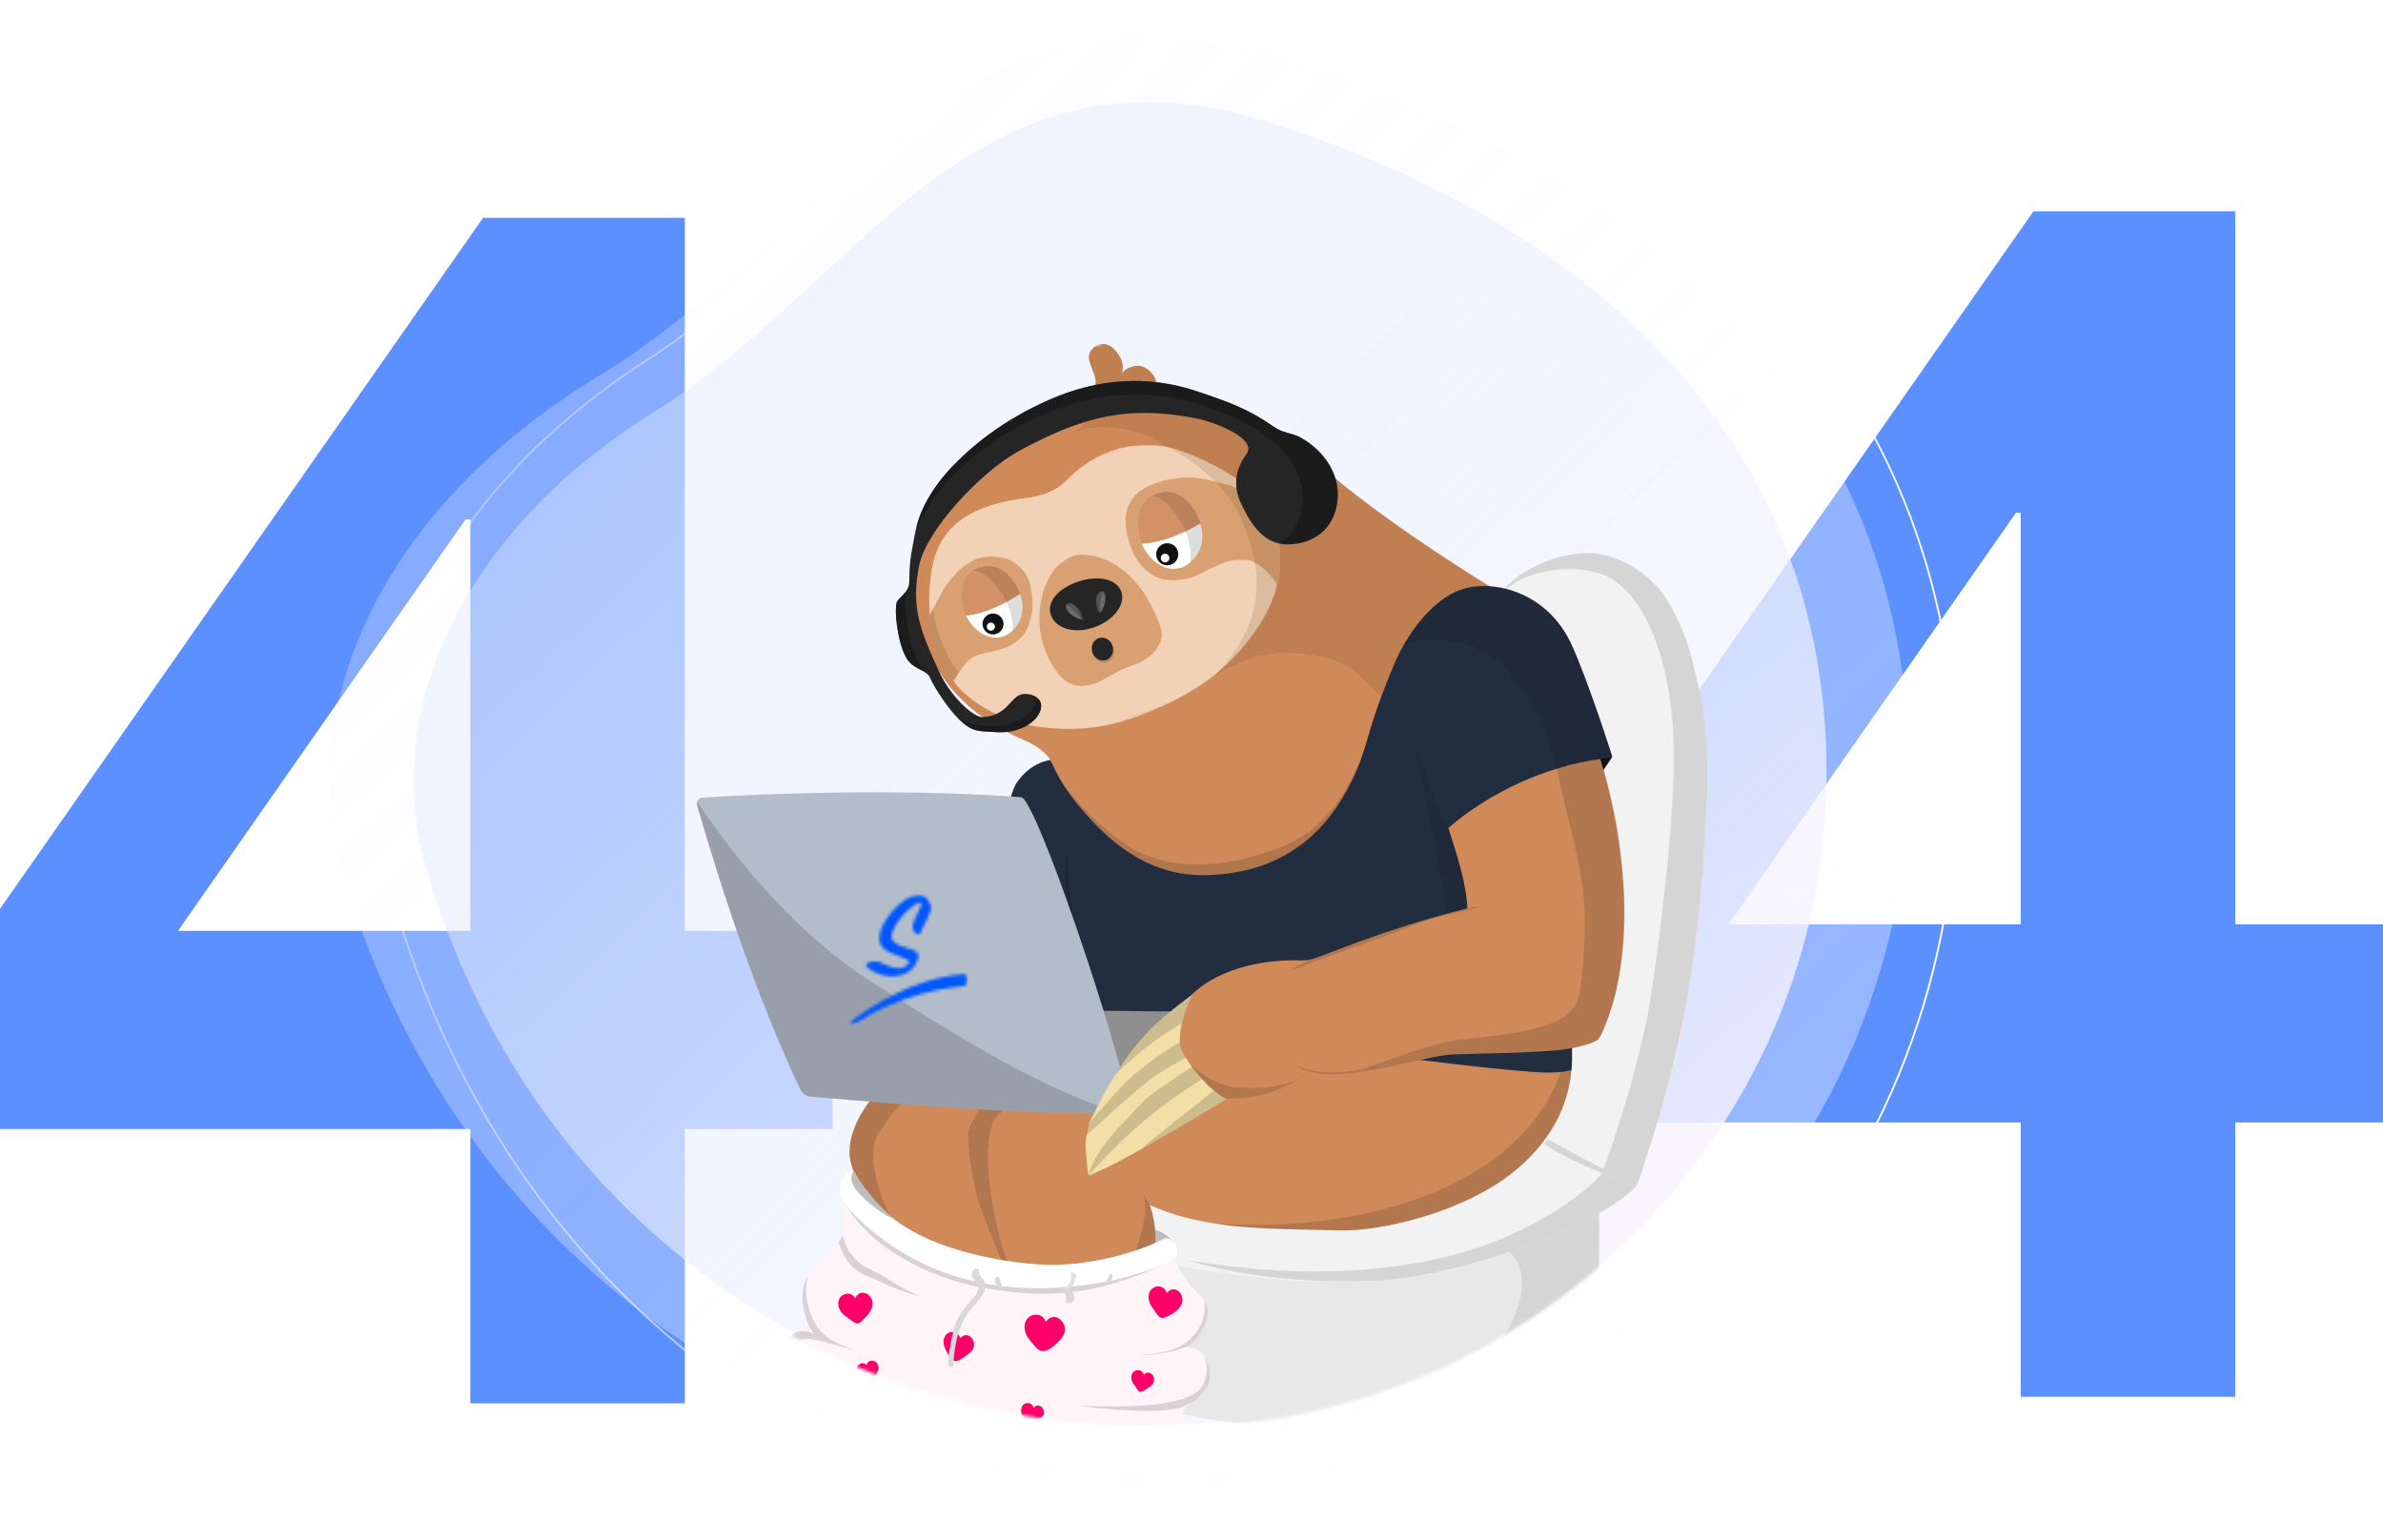 <svg width="778" height="503" viewBox="0 0 778 503" fill="none"
  xmlns="http://www.w3.org/2000/svg">
  <path d="M659.724 167.452V301.845H564.274L658.169 167.452H659.724ZM659.724 366.552V456.145H729.756V366.552H778V301.845H729.756V69.008H663.874L506.173 294.655V366.552H659.724Z" fill="#5C8FFF"/>
  <path d="M153.551 169.588V303.981H58.1L151.996 169.588H153.551ZM153.551 368.688V458.281H223.583V368.688H271.827V303.981H223.583V71.144H157.701L0 296.792V368.688H153.551Z" fill="#5C8FFF"/>
  <g filter="url(#filter0_b_616_15440)">
    <path d="M418.093 18.708C524.897 51.166 623.273 123.623 623.273 252.215C623.273 380.807 515.882 485.043 383.41 485.043C250.937 485.043 145.413 404.031 111.088 282.299C97.392 231.118 123.149 166.523 196.059 122.383C268.969 78.243 311.29 -13.749 418.093 18.708Z" fill="url(#paint0_linear_616_15440)" fill-opacity="0.4"/>
  </g>
  <g filter="url(#filter1_b_616_15440)">
    <path d="M412.813 39.492C508.351 69.109 596.35 135.223 596.35 252.559C596.35 369.895 500.287 465.006 381.789 465.006C263.29 465.006 168.897 391.085 138.193 280.009C125.941 233.308 148.981 174.368 214.2 134.092C279.42 93.816 317.276 9.876 412.813 39.492Z" fill="url(#paint1_linear_616_15440)"/>
  </g>
  <path d="M390.854 0.602C378.908 0.582 367.04 2.516 355.718 6.327C350.298 8.156 345.012 10.358 339.896 12.918C334.762 15.493 329.777 18.357 324.966 21.494C320.299 24.522 315.644 27.854 310.73 31.678C306.345 35.093 301.852 38.828 296.993 43.097C287.954 51.038 278.943 59.715 270.229 68.107C261.104 76.894 251.667 85.983 241.993 94.439C236.779 98.998 231.928 103.001 227.165 106.676C221.809 110.809 216.708 114.422 211.564 117.721C193.933 129.032 178.489 141.995 165.661 156.252C153.922 169.156 144.168 183.735 136.719 199.51C130.073 213.59 125.774 228.661 123.992 244.128C123.188 251.356 123.016 258.64 123.476 265.898C123.927 272.933 125.017 279.913 126.734 286.75C135.209 318.595 148.121 348.179 165.112 374.68C181.551 400.458 202.129 423.349 226.019 442.43C249.784 461.349 276.596 476.084 305.307 486.006C334.845 496.238 366.318 501.423 398.849 501.423C407.031 501.422 415.208 500.997 423.346 500.15C447.057 497.675 470.246 491.573 492.104 482.058C506.382 475.836 520.013 468.226 532.801 459.337C545.557 450.463 557.431 440.385 568.261 429.243C590.211 406.639 607.64 380.05 619.611 350.906C622.646 343.526 625.357 335.908 627.669 328.262C630.007 320.53 631.994 312.583 633.573 304.643C635.174 296.599 636.396 288.365 637.204 280.172C638.025 271.857 638.442 263.379 638.442 254.971C638.442 246.582 638.062 238.227 637.312 230.138C636.577 222.205 635.466 214.312 634.011 206.676C632.584 199.191 630.787 191.75 628.67 184.561C626.596 177.516 624.156 170.519 621.423 163.765C618.744 157.149 615.705 150.587 612.398 144.264C609.158 138.07 605.568 131.933 601.73 126.027C597.971 120.245 593.872 114.526 589.546 109.031C585.313 103.653 580.748 98.343 575.98 93.25C571.314 88.267 566.328 83.358 561.161 78.66C556.105 74.064 550.743 69.547 545.221 65.238C534.183 56.655 522.583 48.82 510.5 41.785C487.288 28.222 461.346 16.783 433.393 7.784C426.141 5.425 418.726 3.602 411.207 2.327C404.48 1.198 397.672 0.621 390.851 0.603M390.851 0.001C403.93 0.001 418.074 2.219 433.578 7.211C540.531 41.649 639.043 118.53 639.043 254.977C639.043 391.424 531.505 502.027 398.849 502.027C266.194 502.027 160.524 416.067 126.151 286.899C112.437 232.592 138.23 164.053 211.238 117.217C273.666 77.17 313.702 0 390.854 0L390.851 0.001Z" fill="url(#paint2_linear_616_15440)"/>
  <mask id="mask0_616_15440" style="mask-type:alpha" maskUnits="userSpaceOnUse" x="134" y="34" width="462" height="433">
    <path d="M411.871 40.715C507.408 70.331 595.407 136.446 595.407 253.781C595.407 371.117 499.345 466.229 380.846 466.229C262.348 466.229 167.954 392.308 137.25 281.232C124.999 234.531 148.039 175.591 213.258 135.315C278.477 95.038 316.334 11.099 411.871 40.715Z" fill="#D9D9D9"/>
  </mask>
  <g mask="url(#mask0_616_15440)">
    <path d="M522.002 393.682L521.99 417.801C521.99 419.45 521.081 420.95 519.644 421.753C505.22 429.798 493.705 442.954 487.627 458.312C486.93 460.066 485.179 460.842 483.315 461.136C447.033 466.866 401.407 468.249 375.774 458.786C373.553 457.967 367.439 452.586 367.439 452.586C367.439 452.586 372.464 422.967 370.244 408.26C369.875 405.812 371.556 403.525 373.999 403.145C419.779 396.004 470.074 399.369 516.542 389.279C519.354 388.668 522.006 390.811 522.002 393.682Z" fill="#E8E8E8"/>
    <path d="M522.002 396.176C522.307 402.341 521.915 411.773 521.853 418.141C521.837 419.673 520.96 421.008 519.652 421.807C505.643 430.377 499.85 435.207 486.601 459.768C486.107 460.681 481.361 461.402 476.728 462.114C470.14 463.129 462.906 463.971 460.964 463.971C492.378 445.331 503.849 418.905 492.73 408.78C515.269 399.815 503.077 404.629 522.002 396.176Z" fill="#D5D5D5"/>
    <path d="M488.453 195.753C494.943 184.92 513.761 177.807 525.757 181.767C537.749 185.726 544.423 193.865 549.185 205.565C553.948 217.264 557.112 237.979 557.371 249.032C557.899 271.797 553.203 317.415 548.39 339.67C546.068 350.417 538.113 376.69 536.214 381.939C534.526 386.604 534.632 386.952 533.801 387.779C521.183 400.398 481.118 414.659 456.397 417.593C417.092 422.254 367.361 410.562 339.887 403.027C331.564 400.743 358.235 409.309 359.066 409.893C360.397 410.825 362.218 409.693 362.019 408.079C361.889 407.057 361.823 405.768 361.866 404.151C362.05 397.406 367.831 391.954 374.124 389.533C380.422 387.113 388.901 390.332 393.977 385.891C441.652 344.154 450.671 355.779 463.893 326.893C477.115 298.007 480.138 265.608 481.846 233.883C482.598 219.943 483.824 203.485 488.453 195.753Z" fill="#F2F2F2"/>
    <path d="M491.418 404.017C446.179 423.538 389.215 411.549 387.593 411.467C415.298 420.005 446.845 418.787 455.916 417.655C466.874 416.284 478.654 413.452 489.432 409.923C495.879 407.812 505.353 404.264 511.071 401.639C516.867 398.98 521.136 396.971 526.458 393.504C528.687 392.051 532.231 389.646 534.209 387.312C531.738 386.595 523.968 383.466 523.098 383.09C523.094 383.086 514.349 394.119 491.418 404.017Z" fill="#D5D5D5"/>
    <mask id="mask1_616_15440" style="mask-type:luminance" maskUnits="userSpaceOnUse" x="278" y="80" width="331" height="299">
      <path d="M342.75 341.497L559.616 378.283C559.772 378.236 608.548 203.91 608.501 203.754L453.308 80.96C453.261 80.804 435.175 88.551 435.022 88.598L278.811 137.592C278.654 137.639 278.568 137.808 278.615 137.964L342.374 341.309C342.425 341.462 342.594 341.548 342.75 341.497Z" fill="white"/>
    </mask>
    <g mask="url(#mask1_616_15440)">
      <path d="M298.048 191.546C299.047 209.422 307.416 230.403 334.248 241.633C337.859 243.145 342.41 246.235 343.373 249.145C347.094 260.378 346.526 270.006 352.346 280.706C359.172 293.259 359.004 300.129 364.585 307.062C365.869 308.66 377.391 301.124 410.481 285.821C421.659 280.651 428.634 295.797 434.019 284.721C439.404 273.648 450.311 269.261 451.244 256.982C451.972 247.379 450.727 233.506 455.129 225.081C458.791 218.07 465.221 211.376 473.27 210.389C473.556 210.354 479.003 207.51 478.753 207.373C464.755 199.688 509.473 205.395 509.473 205.395C509.473 205.395 479.896 188.706 451.827 168.5C429.852 152.68 424.365 144.94 413.544 137.785C405.198 132.262 388.686 125.447 371.897 128.067C371.587 128.114 371.552 128.553 371.85 128.647C374.329 129.45 376.929 128.937 377.505 126.332C378.155 123.379 374.607 119.403 371.579 119.439C368.932 119.466 365.975 121.009 364.945 124.084C364.945 124.084 365.991 122.169 366.065 122.032C367.048 120.296 366.386 118.044 365.932 117.128C365.027 115.303 363.002 112.353 360.038 112.326C357.382 112.302 355.447 114.742 355.471 116.548C355.51 119.905 359.846 125.572 356.419 126.645C325.314 136.14 295.969 154.251 298.048 191.546Z" fill="#D08A5A"/>
    </g>
    <mask id="mask2_616_15440" style="mask-type:luminance" maskUnits="userSpaceOnUse" x="291" y="132" width="140" height="122">
      <path d="M321.605 253.089L430.646 211.341C430.799 211.282 430.877 211.121 430.826 210.98L400.905 132.822C400.85 132.681 400.681 132.614 400.529 132.673L291.491 174.418C291.338 174.476 291.26 174.637 291.311 174.778L321.229 252.936C321.287 253.081 321.452 253.148 321.605 253.089Z" fill="white"/>
    </mask>
    <g mask="url(#mask2_616_15440)">
      <path d="M334.369 162.699C336.55 162.409 343.549 161.716 348.225 156.839C351.687 153.224 356.309 149.903 361.071 147.803C367.122 145.136 376.22 144.874 381.558 146.08C387.609 147.451 397.944 152.092 405.045 157.262C411.82 162.197 417.049 171.417 417.805 180.019C418.725 190.5 414.613 199.802 408.578 207.859C400.921 218.081 392.7 223.913 383.548 228.656C363.609 238.993 350.144 238.691 339.088 237.328C331.6 236.408 321.558 232.769 313.964 225.55C311.763 223.459 309.911 220.063 308.211 217.584C303.891 211.286 302.72 198.431 303.641 190.081C304.823 179.337 307.929 166.2 334.369 162.699Z" fill="#F2D2B6"/>
    </g>
    <path d="M307.768 192.975C308.99 190.68 310.643 188.808 312.409 186.904C314.175 184.997 316.721 183.493 318.37 182.725C321.491 181.264 326.097 181.746 328.427 182.376C330.409 182.913 332.822 184.726 334.564 186.959C336.421 189.34 336.871 193.551 337.13 196.563C337.384 199.579 336.029 204.976 334.134 207.326C332.755 209.034 329.837 211.462 325.122 212.512C319.443 213.781 317.653 214.102 315.734 216.139C314.559 217.384 313.333 219.158 312.707 220.149C311.861 221.485 311.453 222.076 311.297 222.386C308.869 219.499 306.938 215.723 305.708 212.739C305.262 211.662 303.1 207.111 303.143 201.576C303.143 201.702 305.798 196.676 307.768 192.975Z" fill="#D9A171"/>
    <path opacity="0.169" d="M303.143 201.62C303.143 201.62 303.198 203.649 303.398 205.114C303.515 205.964 304.302 209.352 305.332 211.862C306.836 215.528 308.528 219.116 311.285 222.394C312.539 220.42 313.087 219.523 313.087 219.523C313.087 219.523 310.306 216.688 308.144 211.232C307.083 208.552 305.61 205.415 304.576 198.968C303.817 200.398 303.143 201.62 303.143 201.62Z" fill="#523618"/>
    <path d="M331.553 191.095C328.733 186.583 318.053 186.876 318.053 186.876C318.053 186.876 312.115 195.623 315.754 201.811C319.392 207.999 325.384 209.872 329.626 206.73C334.165 203.374 335.359 197.181 331.553 191.095Z" fill="white"/>
    <path opacity="0.141" d="M328.599 196.59C329.335 198.235 330.863 201.321 330.596 205.951C332.132 204.431 333.146 202.696 333.6 200.585C334.051 198.494 333.812 196.085 332.986 193.97C331.623 194.839 330.706 195.458 328.599 196.59Z" fill="#111111"/>
    <path d="M324.201 206.68C325.815 206.68 327.123 205.372 327.123 203.758C327.123 202.144 325.815 200.836 324.201 200.836C322.587 200.836 321.279 202.144 321.279 203.758C321.279 205.372 322.587 206.68 324.201 206.68Z" fill="#111111" stroke="#111111" stroke-miterlimit="10"/>
    <path d="M323.508 205.955C324.237 205.955 324.828 205.364 324.828 204.635C324.828 203.906 324.237 203.315 323.508 203.315C322.779 203.315 322.188 203.906 322.188 204.635C322.188 205.364 322.779 205.955 323.508 205.955Z" fill="white"/>
    <path d="M319.314 185.49C310.271 188.933 315.304 201.106 315.288 201.056C315.288 201.056 322.459 200.918 333.104 193.896C333.104 193.896 332.955 193.402 332.505 192.521C330.934 189.438 326.536 182.741 319.314 185.49Z" fill="#D39266"/>
    <path opacity="0.129" d="M333.068 193.779C333.06 193.751 333.049 193.728 333.037 193.692C333.005 193.606 332.958 193.493 332.9 193.356C332.755 193.023 332.52 192.553 332.304 192.134C332.12 191.789 331.901 191.409 331.658 191.009C331.212 190.297 330.687 189.564 330.146 188.891C329.727 188.385 329.269 187.892 328.764 187.43C328.529 187.218 328.263 186.999 327.965 186.764C327.703 186.56 327.409 186.352 327.107 186.161C326.398 185.718 325.627 185.358 324.793 185.123C324.385 185.017 323.962 184.935 323.571 184.884C322.321 184.739 320.955 184.884 319.462 185.436C319.349 185.483 319.231 185.526 319.118 185.577C319.082 185.593 319.047 185.608 319.008 185.624C318.616 185.8 318.217 186 317.798 186.235C317.79 186.239 317.786 186.243 317.778 186.251C319.529 186.274 322.78 187.743 326.559 192.96C327.452 194.194 328.118 195.416 328.607 196.591C330.025 195.827 331.529 194.938 333.111 193.892C333.103 193.896 333.092 193.853 333.068 193.779Z" fill="#111111"/>
    <path d="M371.626 160.779C369.887 162.381 367.568 165.385 367.482 169.298C367.396 173.211 368.622 178.013 370.455 181.471C372.029 184.436 374.551 187.108 377.63 188.447C381.652 190.198 386.908 189.438 389.943 188.228C392.779 187.096 397.376 184.1 402.025 183.062C403.611 182.705 406.948 182.74 408.35 183.148C411.123 183.959 415.126 187.621 416.963 190.981C419.077 182.29 417.534 176.818 415.933 171.711C414.436 166.94 412.212 163.404 412.212 163.404C412.212 163.404 411.401 162.992 410.555 162.616C408.452 161.68 403.694 158.993 401.45 158.484C397.47 157.583 394.725 156.502 390.668 156.056C387.249 155.68 384.679 156.048 381.296 156.651C378.029 157.235 373.29 159.248 371.626 160.779Z" fill="#D9A171"/>
    <path d="M390.496 167.848C387.758 162.878 376.404 162.58 376.404 162.58C376.404 162.58 369.601 171.569 373.114 178.376C376.627 185.184 382.878 187.522 387.562 184.416C392.571 181.091 394.193 174.554 390.496 167.848Z" fill="white"/>
    <path opacity="0.141" d="M387.049 173.544C387.739 175.342 389.184 178.722 388.639 183.642C390.355 182.11 391.53 180.316 392.133 178.092C392.732 175.887 392.611 173.305 391.855 171.002C390.359 171.848 389.348 172.456 387.049 173.544Z" fill="#111111"/>
    <path d="M381.08 184.127C382.795 184.127 384.186 182.731 384.186 181.009C384.186 179.287 382.795 177.892 381.08 177.892C379.365 177.892 377.974 179.287 377.974 181.009C377.974 182.731 379.365 184.127 381.08 184.127Z" fill="#111111" stroke="#111111" stroke-miterlimit="10"/>
    <path d="M380.375 183.641C381.149 183.641 381.777 183.01 381.777 182.231C381.777 181.453 381.149 180.821 380.375 180.821C379.6 180.821 378.973 181.453 378.973 182.231C378.973 183.01 379.6 183.641 380.375 183.641Z" fill="white"/>
    <path d="M377.821 161.174C368.026 164.331 372.679 177.601 372.664 177.543C372.664 177.543 380.285 177.805 391.987 170.923C391.987 170.923 391.858 170.391 391.427 169.423C389.935 166.051 385.643 158.652 377.821 161.174Z" fill="#D39266"/>
    <path opacity="0.129" d="M391.948 170.798C391.94 170.771 391.932 170.743 391.92 170.708C391.92 170.704 391.92 170.704 391.92 170.7C391.889 170.606 391.85 170.485 391.795 170.336C391.658 169.972 391.439 169.455 391.231 169C391.055 168.62 390.847 168.205 390.608 167.767C390.174 166.979 389.661 166.172 389.124 165.424C388.709 164.864 388.247 164.308 387.738 163.787C387.499 163.552 387.232 163.298 386.927 163.031C386.661 162.8 386.359 162.561 386.054 162.338C385.325 161.825 384.526 161.394 383.653 161.1C383.226 160.967 382.783 160.854 382.368 160.775C381.052 160.552 379.588 160.626 377.974 161.128C377.849 161.171 377.723 161.21 377.598 161.257C377.559 161.273 377.52 161.284 377.481 161.3C377.054 161.465 376.615 161.657 376.161 161.884C376.153 161.888 376.145 161.892 376.137 161.895C377.994 162.021 381.358 163.772 385.078 169.553C385.96 170.92 386.594 172.263 387.044 173.544C388.591 172.811 390.24 171.95 391.983 170.923C391.983 170.923 391.971 170.876 391.948 170.798Z" fill="#111111"/>
    <path d="M344.693 185.447C338.36 193.147 338.916 204.008 340.059 208.626C341.203 213.24 342.95 216.53 344.81 219.048C345.605 220.13 348.969 225.852 356.896 223.365C361.055 222.06 364.098 219.092 369.534 217.388C376.357 215.249 380.551 209.566 379.004 205.097C370.396 180.261 353.461 180.586 350.92 181.385C347.72 182.388 345.041 185.024 344.693 185.447Z" fill="#D9A171"/>
    <path opacity="0.161" d="M361.51 216.296C363.297 215.634 364.159 213.514 363.435 211.561C362.711 209.607 360.676 208.561 358.889 209.223C357.102 209.885 356.24 212.005 356.964 213.959C357.688 215.912 359.723 216.959 361.51 216.296Z" fill="#252525"/>
    <path d="M361.241 215.498C363.038 214.832 363.908 212.709 363.184 210.755C362.46 208.802 360.417 207.758 358.62 208.424C356.822 209.09 355.952 211.214 356.676 213.167C357.4 215.121 359.444 216.164 361.241 215.498Z" fill="#252525"/>
    <path d="M343.059 200.741C341.657 196.444 345.659 191.991 352.137 189.884C358.611 187.773 364.717 189.05 366.119 193.346C367.521 197.643 363.299 202.872 356.825 204.983C350.351 207.094 344.461 205.038 343.059 200.741Z" fill="#252525"/>
    <mask id="mask3_616_15440" style="mask-type:luminance" maskUnits="userSpaceOnUse" x="356" y="192" width="7" height="9">
      <path d="M358.853 200.424L362.307 199.296C362.464 199.245 362.546 199.076 362.495 198.924L360.541 192.923C360.49 192.767 360.322 192.684 360.169 192.735L356.715 193.863C356.558 193.914 356.476 194.083 356.527 194.235L358.481 200.236C358.532 200.392 358.7 200.475 358.853 200.424Z" fill="white"/>
    </mask>
    <g mask="url(#mask3_616_15440)">
      <g opacity="0.122">
        <mask id="mask4_616_15440" style="mask-type:luminance" maskUnits="userSpaceOnUse" x="356" y="192" width="7" height="9">
          <path d="M358.853 200.424L362.307 199.296C362.464 199.245 362.546 199.076 362.495 198.924L360.541 192.923C360.49 192.767 360.322 192.684 360.169 192.735L356.715 193.863C356.558 193.914 356.476 194.083 356.527 194.235L358.481 200.236C358.532 200.392 358.7 200.475 358.853 200.424Z" fill="white"/>
        </mask>
        <g mask="url(#mask4_616_15440)">
          <path d="M357.792 196.589C357.883 193.965 358.838 192.88 359.856 192.927C360.871 192.974 361.317 194.568 360.769 196.636C360.483 197.713 359.982 199.405 359.21 200.251C358.615 200.905 357.718 198.794 357.792 196.589Z" fill="white"/>
        </g>
      </g>
    </g>
    <mask id="mask5_616_15440" style="mask-type:luminance" maskUnits="userSpaceOnUse" x="347" y="195" width="7" height="9">
      <path d="M347.543 197.729L349.96 203.561C350.022 203.714 350.195 203.785 350.348 203.722L353.704 202.331C353.857 202.269 353.927 202.096 353.864 201.944L351.448 196.112C351.385 195.959 351.213 195.888 351.06 195.951L347.704 197.341C347.551 197.404 347.481 197.58 347.543 197.729Z" fill="white"/>
    </mask>
    <g mask="url(#mask5_616_15440)">
      <g opacity="0.122">
        <mask id="mask6_616_15440" style="mask-type:luminance" maskUnits="userSpaceOnUse" x="347" y="195" width="7" height="9">
          <path d="M349.842 203.909L353.794 202.62C353.951 202.569 354.033 202.401 353.982 202.248L351.93 195.954C351.879 195.797 351.71 195.715 351.558 195.766L347.606 197.055C347.449 197.106 347.367 197.274 347.418 197.427L349.47 203.721C349.521 203.874 349.689 203.956 349.842 203.909Z" fill="white"/>
        </mask>
        <g mask="url(#mask6_616_15440)">
          <path d="M352.016 198.724C350.242 196.789 348.808 196.585 348.068 197.282C347.328 197.979 348.025 199.479 349.787 200.694C350.704 201.328 352.188 202.284 353.32 202.425C354.197 202.538 353.508 200.349 352.016 198.724Z" fill="white"/>
        </g>
      </g>
    </g>
    <mask id="mask7_616_15440" style="mask-type:luminance" maskUnits="userSpaceOnUse" x="356" y="192" width="7" height="9">
      <path d="M358.853 200.424L362.307 199.296C362.464 199.245 362.546 199.076 362.495 198.924L360.541 192.923C360.49 192.767 360.322 192.684 360.169 192.735L356.715 193.863C356.558 193.914 356.476 194.083 356.527 194.235L358.481 200.236C358.532 200.392 358.7 200.475 358.853 200.424Z" fill="white"/>
    </mask>
    <g mask="url(#mask7_616_15440)">
      <g opacity="0.122">
        <mask id="mask8_616_15440" style="mask-type:luminance" maskUnits="userSpaceOnUse" x="356" y="192" width="7" height="9">
          <path d="M358.853 200.424L362.307 199.296C362.464 199.245 362.546 199.076 362.495 198.924L360.541 192.923C360.49 192.767 360.322 192.684 360.169 192.735L356.715 193.863C356.558 193.914 356.476 194.083 356.527 194.235L358.481 200.236C358.532 200.392 358.7 200.475 358.853 200.424Z" fill="white"/>
        </mask>
        <g mask="url(#mask8_616_15440)">
          <path d="M357.792 196.589C357.883 193.965 358.838 192.88 359.856 192.927C360.871 192.974 361.317 194.568 360.769 196.636C360.483 197.713 359.982 199.405 359.21 200.251C358.615 200.905 357.718 198.794 357.792 196.589Z" fill="white"/>
        </g>
      </g>
    </g>
    <mask id="mask9_616_15440" style="mask-type:luminance" maskUnits="userSpaceOnUse" x="347" y="195" width="7" height="9">
      <path d="M347.543 197.729L349.96 203.561C350.022 203.714 350.195 203.785 350.348 203.722L353.704 202.331C353.857 202.269 353.927 202.096 353.864 201.944L351.448 196.112C351.385 195.959 351.213 195.888 351.06 195.951L347.704 197.341C347.551 197.404 347.481 197.58 347.543 197.729Z" fill="white"/>
    </mask>
    <g mask="url(#mask9_616_15440)">
      <g opacity="0.122">
        <mask id="mask10_616_15440" style="mask-type:luminance" maskUnits="userSpaceOnUse" x="347" y="195" width="7" height="9">
          <path d="M349.842 203.909L353.794 202.62C353.951 202.569 354.033 202.401 353.982 202.248L351.93 195.954C351.879 195.797 351.71 195.715 351.558 195.766L347.606 197.055C347.449 197.106 347.367 197.274 347.418 197.427L349.47 203.721C349.521 203.874 349.689 203.956 349.842 203.909Z" fill="white"/>
        </mask>
        <g mask="url(#mask10_616_15440)">
          <path d="M352.016 198.724C350.242 196.789 348.808 196.585 348.068 197.282C347.328 197.979 348.025 199.479 349.787 200.694C350.704 201.328 352.188 202.284 353.32 202.425C354.197 202.538 353.508 200.349 352.016 198.724Z" fill="white"/>
        </g>
      </g>
    </g>
    <mask id="mask11_616_15440" style="mask-type:luminance" maskUnits="userSpaceOnUse" x="356" y="192" width="7" height="9">
      <path d="M358.853 200.424L362.307 199.296C362.464 199.245 362.546 199.076 362.495 198.924L360.541 192.923C360.49 192.767 360.322 192.684 360.169 192.735L356.715 193.863C356.558 193.914 356.476 194.083 356.527 194.235L358.481 200.236C358.532 200.392 358.7 200.475 358.853 200.424Z" fill="white"/>
    </mask>
    <g mask="url(#mask11_616_15440)">
      <g opacity="0.122">
        <mask id="mask12_616_15440" style="mask-type:luminance" maskUnits="userSpaceOnUse" x="356" y="192" width="7" height="9">
          <path d="M358.853 200.424L362.307 199.296C362.464 199.245 362.546 199.076 362.495 198.924L360.541 192.923C360.49 192.767 360.322 192.684 360.169 192.735L356.715 193.863C356.558 193.914 356.476 194.083 356.527 194.235L358.481 200.236C358.532 200.392 358.7 200.475 358.853 200.424Z" fill="white"/>
        </mask>
        <g mask="url(#mask12_616_15440)">
          <path d="M357.792 196.589C357.883 193.965 358.838 192.88 359.856 192.927C360.871 192.974 361.317 194.568 360.769 196.636C360.483 197.713 359.982 199.405 359.21 200.251C358.615 200.905 357.718 198.794 357.792 196.589Z" fill="white"/>
        </g>
      </g>
    </g>
    <mask id="mask13_616_15440" style="mask-type:luminance" maskUnits="userSpaceOnUse" x="347" y="195" width="7" height="9">
      <path d="M347.543 197.729L349.96 203.561C350.022 203.714 350.195 203.785 350.348 203.722L353.704 202.331C353.857 202.269 353.927 202.096 353.864 201.944L351.448 196.112C351.385 195.959 351.213 195.888 351.06 195.951L347.704 197.341C347.551 197.404 347.481 197.58 347.543 197.729Z" fill="white"/>
    </mask>
    <g mask="url(#mask13_616_15440)">
      <g opacity="0.122">
        <mask id="mask14_616_15440" style="mask-type:luminance" maskUnits="userSpaceOnUse" x="347" y="195" width="7" height="9">
          <path d="M349.842 203.909L353.794 202.62C353.951 202.569 354.033 202.401 353.982 202.248L351.93 195.954C351.879 195.797 351.71 195.715 351.558 195.766L347.606 197.055C347.449 197.106 347.367 197.274 347.418 197.427L349.47 203.721C349.521 203.874 349.689 203.956 349.842 203.909Z" fill="white"/>
        </mask>
        <g mask="url(#mask14_616_15440)">
          <path d="M352.016 198.724C350.242 196.789 348.808 196.585 348.068 197.282C347.328 197.979 348.025 199.479 349.787 200.694C350.704 201.328 352.188 202.284 353.32 202.425C354.197 202.538 353.508 200.349 352.016 198.724Z" fill="white"/>
        </g>
      </g>
    </g>
    <mask id="mask15_616_15440" style="mask-type:luminance" maskUnits="userSpaceOnUse" x="-53" y="-78" width="918" height="794">
      <path d="M-52.004 162.754L684.145 -77.181C684.302 -77.232 684.466 -77.145 684.517 -76.993L864.411 475.019C864.462 475.176 864.376 475.341 864.223 475.392L128.074 715.33C127.917 715.381 127.752 715.295 127.701 715.142L-52.192 163.13C-52.243 162.974 -52.157 162.805 -52.004 162.754Z" fill="white"/>
    </mask>
    <g mask="url(#mask15_616_15440)">
      <g opacity="0.322">
        <mask id="mask16_616_15440" style="mask-type:luminance" maskUnits="userSpaceOnUse" x="354" y="191" width="9" height="11">
          <path d="M357.478 201.099L361.998 199.626C362.155 199.575 362.237 199.407 362.186 199.254L359.597 191.307C359.546 191.15 359.378 191.068 359.225 191.119L354.705 192.592C354.549 192.643 354.467 192.811 354.517 192.964L357.106 200.911C357.153 201.064 357.322 201.15 357.478 201.099Z" fill="white"/>
        </mask>
        <g mask="url(#mask16_616_15440)">
          <path d="M359.507 191.03C359.75 193.764 359.374 196.505 359.002 199.224C358.951 199.607 358.892 199.999 358.708 200.34C358.524 200.681 358.176 200.959 357.788 200.951C357.349 200.943 356.989 200.567 356.856 200.148C356.719 199.733 356.762 199.282 356.805 198.848C356.93 197.582 357.052 196.317 357.177 195.052C357.255 194.238 357.341 193.407 357.678 192.667C358.015 191.923 358.665 191.269 359.507 191.03Z" fill="#252525"/>
        </g>
      </g>
    </g>
    <mask id="mask17_616_15440" style="mask-type:luminance" maskUnits="userSpaceOnUse" x="-53" y="-78" width="918" height="794">
      <path d="M-52.004 162.754L684.145 -77.181C684.302 -77.232 684.466 -77.145 684.517 -76.993L864.411 475.019C864.462 475.176 864.376 475.341 864.223 475.392L128.074 715.33C127.917 715.381 127.752 715.295 127.701 715.142L-52.192 163.13C-52.243 162.974 -52.157 162.805 -52.004 162.754Z" fill="white"/>
    </mask>
    <g mask="url(#mask17_616_15440)">
      <g opacity="0.322">
        <mask id="mask18_616_15440" style="mask-type:luminance" maskUnits="userSpaceOnUse" x="346" y="194" width="9" height="10">
          <path d="M349.779 203.727L354.42 202.215C354.577 202.165 354.659 201.996 354.608 201.843L352.203 194.464C352.152 194.308 351.984 194.225 351.831 194.276L347.19 195.788C347.034 195.839 346.951 196.007 347.002 196.16L349.407 203.539C349.454 203.692 349.622 203.778 349.779 203.727Z" fill="white"/>
        </mask>
        <g mask="url(#mask18_616_15440)">
          <path d="M347.025 196.172C349.011 198.048 350.997 199.924 352.978 201.804C353.182 201.996 353.39 202.192 353.652 202.286C353.915 202.38 354.243 202.344 354.42 202.129C354.67 201.82 354.486 201.361 354.279 201.021C353.014 198.964 351.103 197.374 349.046 196.109C348.666 195.878 348.263 195.647 347.817 195.639C347.374 195.627 346.822 195.98 347.025 196.172Z" fill="#252525"/>
        </g>
      </g>
    </g>
    <mask id="mask19_616_15440" style="mask-type:luminance" maskUnits="userSpaceOnUse" x="-71" y="-53" width="914" height="787">
      <path d="M-70.689 179.189L668.097 -52.501C668.253 -52.548 668.418 -52.462 668.469 -52.305L842.178 501.681C842.225 501.838 842.139 502.002 841.982 502.053L103.197 733.743C103.041 733.79 102.876 733.704 102.825 733.547L-70.885 179.561C-70.932 179.405 -70.846 179.24 -70.689 179.189Z" fill="white"/>
    </mask>
    <g mask="url(#mask19_616_15440)">
      <g opacity="0.141">
        <mask id="mask20_616_15440" style="mask-type:luminance" maskUnits="userSpaceOnUse" x="343" y="74" width="178" height="177">
          <path d="M385.709 250.508L520.239 208.321V208.317L478.415 74.936L343.885 117.128L385.705 250.508H385.709Z" fill="white"/>
        </mask>
        <g mask="url(#mask20_616_15440)">
          <path d="M503.766 202.508C489.557 192.818 473.657 184.334 456.914 172.075C444.53 163.011 433.133 154.171 426.62 148.198C415.458 137.956 404.571 130.847 390.025 128.489C387.46 128.074 385.137 127.765 383.159 127.62C380.23 127.404 378.428 127.459 377.003 127.549C377.234 127.083 377.531 126.633 377.555 126.037C377.708 121.972 373.603 119.551 372.095 119.473C370.58 119.391 370.259 119.551 369.413 119.794C368.097 120.17 366.937 120.957 366.068 122.034C367.063 120.295 366.342 117.851 365.837 116.943C364.85 115.157 363.001 112.356 360.037 112.329C357.381 112.305 355.447 114.745 355.47 116.551C355.505 119.594 358.96 123.241 357.487 124.941C357.487 124.941 357.436 124.988 357.436 124.992C358.411 130.882 356.132 137.306 351.362 140.952C360.229 137.874 370.274 139.793 378.487 144.336C386.704 148.88 394.118 153.654 400.055 160.928C405.526 167.629 408.98 178.435 409.838 184.835C411.103 194.286 410.277 206.009 396.718 220.654C407.073 214.195 417.048 210.776 434.3 215.119C441.377 216.902 447.679 224.175 452.547 229.541C452.962 228.037 453.44 226.545 454.012 225.068" fill="#523618"/>
        </g>
      </g>
    </g>
    <path d="M526.391 247.14L519.96 247.818L523.007 252.161L526.391 247.14Z" fill="#111111"/>
    <path d="M376.126 402.078C376.921 401.491 378.049 401.812 378.93 402.255C380.779 403.187 382.4 404.573 383.606 406.257C381.257 407.115 378.907 407.977 376.557 408.835C376.631 406.582 376.412 404.315 376.126 402.078Z" fill="#BDBDBD"/>
    <path d="M298.424 348.356C293.822 351.873 288.919 353.209 285.351 357.772C281.783 362.335 277.683 368.151 277.322 375.855C277.056 381.484 282.222 390.641 285.386 395.302C290.709 403.135 296.435 411.325 305 415.371C310.369 417.905 316.397 418.579 322.299 419.218C331.687 420.232 341.078 421.243 350.466 422.257C357.406 423.005 365.082 423.573 370.71 419.441C378.296 413.875 378.453 402.427 375.386 393.532C394.365 402.066 415.945 401.126 436.741 401.792C452.231 402.289 477.915 395.157 492.621 383.885C511.804 369.181 515.375 351.035 512.207 335.024C510.394 325.87 492.738 327.206 483.441 326.462C449.168 323.72 414.895 320.978 380.619 318.236C370.33 317.414 359.716 316.627 349.921 319.874C343.224 322.094 337.279 326.086 331.428 330.034C317.513 339.426 304.651 343.601 298.424 348.356Z" fill="#D08A5A"/>
    <path opacity="0.161" d="M306.264 357.334C295.533 359.864 295.196 357.162 286.925 369.832C280.897 379.064 291.061 402.039 299.07 410.049C293.618 406.904 286.208 397.602 281.191 388.233C280.909 387.708 280.255 386.318 279.429 384.5C278.685 382.867 277.925 380.317 277.764 379.624C277.557 378.704 277.271 377.368 277.314 376.291C277.474 372.229 278.211 369.813 279.918 366.08C282.268 360.933 286.486 354.647 290.712 357.052C299.849 362.253 299.649 354.992 310.138 355.744C306.993 356.915 303.852 358.082 306.264 357.334Z" fill="#141414"/>
    <path opacity="0.161" d="M345.088 351.031C336.832 351.728 337.459 354.004 326.25 363.71C316.4 372.24 328.658 420.941 334.075 420.486C337.447 437.219 320.453 397.668 318.636 389.509C317.571 384.723 315.734 374.332 316.141 369.827C316.463 366.302 323.453 356.154 324.049 358.308C325.51 363.608 330.703 350.408 334.059 348.105C341.493 343.01 340.925 347.573 348.225 350.103C345.707 350.741 343.188 351.372 345.088 351.031Z" fill="#141414"/>
    <path opacity="0.161" d="M372.843 389.733C376.376 393.266 370.505 412.599 366.127 416.978C363.393 419.712 372.51 414.409 371.03 417.981C373.345 417.515 373.767 416.324 375.142 414.174C376.344 412.294 377.261 408.236 377.261 404.39C377.257 400.254 376.125 392.546 372.843 389.733Z" fill="#141414"/>
    <path opacity="0.161" d="M396.766 399.583C401.794 400.393 407.195 400.762 412.557 401.102C418.525 401.482 434.109 401.753 440.92 401.753C448.533 401.753 462.883 398.31 471.06 395.2C487.412 388.984 497.234 381.711 504.479 371.95C511.294 362.769 514.592 351.493 512.669 337.671C506.265 384.582 450.495 403.014 396.766 399.583Z" fill="#141414"/>
    <path opacity="0.161" d="M291.092 402.716C290.309 403.645 290.348 404.933 291.021 405.948C291.695 406.962 293.626 409.512 294.769 410.417C302.665 416.652 318.922 423.404 332.912 423.248C342.041 423.146 350.363 419.895 359.493 419.801C362.305 419.774 365.214 420.052 367.854 419.084C370.494 418.113 372.765 415.822 372.033 413.107C366.883 414.717 362.735 415.79 357.899 416.64C346.29 418.689 336.209 418.606 325.533 417.005C322.717 416.582 319.615 416.076 316.831 415.442C312.609 414.474 308.963 413.44 305.25 411.893C303.131 411.012 301.232 410.123 299.332 409.03C298.784 408.713 298.224 408.368 297.679 408.035C296.873 407.542 295.451 406.551 294.213 405.564C293.587 405.062 292.991 404.534 292.615 404.197C291.993 403.641 291.574 403.21 291.574 403.21C291.448 403.088 291.284 402.908 291.092 402.716Z" fill="#141414"/>
    <g opacity="0.169">
      <mask id="mask21_616_15440" style="mask-type:luminance" maskUnits="userSpaceOnUse" x="342" y="215" width="135" height="94">
        <path d="M374.786 308.331L475.137 266.211C475.317 266.136 476.582 265.932 476.511 265.764L454.199 215.403C454.129 215.23 453.921 215.156 453.741 215.23L342.424 256.571C342.244 256.646 344.896 266.641 344.966 266.81L374.328 308.163C374.398 308.331 374.602 308.409 374.786 308.331Z" fill="white"/>
      </mask>
      <g mask="url(#mask21_616_15440)">
        <path d="M345.868 255.29C353.849 263.41 352.909 264.232 364.608 273.64C382.2 287.791 405.135 281.023 414.217 278.133C436.639 271.004 442.913 252.701 450.66 230.646C450.801 230.247 455.81 225.876 455.743 226.291C452.082 248.279 442.349 272.191 423.942 285.786C418.741 289.624 412.988 293.001 406.655 294.34C393.104 297.207 378.143 298.856 368.567 289.828C361.498 283.162 351.198 268.376 347.986 260.194" fill="#111111"/>
      </g>
    </g>
    <path d="M275.912 400.121C276.179 406.387 265.569 412.133 263.106 417.899C260.642 423.664 262.549 433.381 267.496 437.235C265.408 434.083 259.401 433.636 257.956 437.13C256.51 440.623 258.414 446.499 261.39 448.829C264.367 451.159 268.604 452.088 272.286 452.957C347.438 470.669 387.735 464.602 387.735 464.602C387.735 464.602 385.31 463.454 386.215 461.053C387.12 458.648 390.03 457.438 391.929 455.711C396.39 451.657 395.105 445.805 393.355 443.107C391.604 440.408 389.223 440.126 386.638 439.621C389.391 440.761 396.899 429.856 393.284 424.816C390.339 420.711 383.869 417.017 383.066 407.386C368.865 412.521 352.35 416.136 334.769 414.538C317.188 412.94 297.104 408.8 286.549 395.393C282.735 390.544 281.45 387.654 278.736 383.537C278.556 384.9 275.278 385.229 275.912 400.121Z" fill="#FFF5F8"/>
    <path opacity="0.161" d="M393.241 424.697C393.758 430.216 392.222 433.647 388.42 437.446C384.593 441.273 376.905 442.252 371.504 442.616C376.666 442.616 384.668 441.245 388.114 439.393C390.503 438.108 392.277 434.877 393.354 432.386C394.431 429.895 394.698 426.785 393.241 424.697Z" fill="#141414"/>
    <path opacity="0.161" d="M273.765 405.588C275.481 410.398 276.843 413.159 281.101 415.779C283.251 417.103 284.512 417.174 286.96 418.349C291.08 420.323 296.069 422.41 301.368 423.558C298.247 422.79 291.655 418.971 288.746 416.95C286.063 415.086 281.555 413.966 279.201 411.138C276.722 408.165 275.833 406.802 275.163 403.348C274.924 404.053 275.026 403.669 274.619 404.343C274.196 405.036 274.192 404.879 273.765 405.588Z" fill="#141414"/>
    <path opacity="0.161" d="M393.21 442.887C394.827 447.172 393.974 452.562 390.112 455.017C381.061 460.775 356.799 459.071 351.754 459.071C355.177 459.467 378.437 462.451 386.36 459.322C389.074 458.249 392.861 455.574 394.275 452.432C395.689 449.291 395.027 445.989 393.21 442.887Z" fill="#141414"/>
    <path opacity="0.161" d="M263.728 416.633C262.475 421.834 263.45 427.482 266.117 432.12C268.784 436.757 271.764 438.132 279.476 441.163C266.638 437.489 258.55 434.098 259.831 442.123C260.469 446.122 264.398 448.934 268.177 450.399C275.955 453.415 284.317 455.44 292.443 457.328C286.294 456.145 281.755 455.162 275.638 453.74C270.55 452.557 264.347 451.515 261.073 448.57C260.379 447.947 259.878 447.183 259.291 446.341C257.751 444.14 256.855 439.287 258.061 436.902C259.271 434.505 262.909 433.984 265.894 435.715C265.122 434.665 264.178 433.369 263.622 431.822C261.868 426.949 261.057 421.356 263.728 416.633Z" fill="#141414"/>
    <path opacity="0.161" d="M275.924 393.102C286.267 410.813 309.413 418.231 318.037 419.951C341.364 424.608 357.21 423.076 379.729 413.093C362.34 419.696 343.165 421.521 324.844 418.321C306.527 415.125 289.815 405.87 275.924 393.102Z" fill="#141414"/>
    <path d="M278.567 382.28C275.513 383.224 273.711 386.651 274.459 389.757C275.207 392.863 277.486 395.35 279.793 397.563C303.123 419.982 332.324 424.436 364.028 417.977C365.109 417.758 377.52 414.518 382.882 411.314C386.547 409.125 382.815 403.003 379.749 404.636C371.759 408.894 355.157 413.668 340.662 412.983C328.424 412.403 312.417 409.188 301.388 403.853C290.36 398.519 284.199 392.119 278.567 382.28Z" fill="white"/>
    <path d="M489.154 195.529C492.886 188.076 509.946 183.003 523.18 187.574C535.105 191.691 547.881 214.149 546.373 254.049C545.222 284.513 539.202 325.243 537.784 332.199C532.395 358.606 523.18 382.67 523.18 382.67L534.228 386.94C534.228 386.94 520.787 380.387 516.573 378.198C513.6 376.654 505.47 372.005 505.47 372.005C505.47 372.005 505.317 372.319 504.248 373.595C513.964 380.43 534.173 387.308 534.173 387.308C534.173 387.308 534.357 387.151 534.816 385.937C535.575 383.912 537.087 379.369 539.774 370.787C543.06 360.286 548.793 339.841 551.276 323.52C554.629 301.488 555.831 286.805 556.25 278.999C556.83 268.181 557.668 260.21 557.363 248.393C557.124 239.028 556.184 231.994 554.41 223.737C552.224 213.562 550.313 206.762 545.304 197.64C543.201 193.81 540.118 190.3 536.88 187.703C533.641 185.107 530.245 183.43 526.662 182.079C523.133 180.747 519.988 180.587 516.984 180.689C513.216 180.818 508.544 181.75 503.86 183.681C499.164 185.616 494.48 188.436 490.74 192.642C489.902 193.583 489.585 194.515 489.154 195.529Z" fill="#D5D5D5"/>
    <path d="M319.811 290.451C323.716 309.314 342.041 341.173 342.041 341.173L398.641 350.98C398.641 350.98 410.097 338.787 455.97 345.191C457.517 345.407 492.702 349.848 503.966 350.24C509.801 350.444 513.048 349.437 513.048 349.437C513.048 349.437 513.17 347.815 513.213 346.75C513.256 345.638 513.213 339.943 513.213 339.943C513.213 339.943 477.287 301.857 481.725 298.48C481.916 298.335 483.749 302.71 473.465 271.702C487.09 260.21 507.636 249.807 526.407 247.187C526.407 247.187 518.711 222.868 513.099 210.561C505.345 193.551 488.245 189.356 478.059 192.243C467.003 195.372 458.649 208.697 455.292 216.617C445.658 239.369 447.068 242.941 441.769 254.084C436.576 264.996 424.674 284.729 394.729 285.763C385.858 286.068 372.844 284.423 358.69 270.268C347.845 259.423 344.469 251.57 343.384 249.055C343.216 248.663 342.942 248.213 342.942 248.213C342.942 248.213 336.464 248.742 331.835 255.753C329.551 259.207 326.019 276.069 326.019 276.069" fill="#232D40"/>
    <g opacity="0.141">
      <mask id="mask22_616_15440" style="mask-type:luminance" maskUnits="userSpaceOnUse" x="438" y="231" width="117" height="240">
        <path d="M508.541 470.189L554.771 455.736C554.908 455.693 554.986 455.552 554.943 455.423L484.952 231.515C484.913 231.386 484.768 231.311 484.631 231.355L438.401 245.807C438.264 245.85 438.186 245.991 438.229 246.121L508.22 470.028C508.263 470.161 508.404 470.232 508.541 470.189Z" fill="white"/>
      </mask>
      <g mask="url(#mask22_616_15440)">
        <path d="M461.876 242.898C461.876 242.898 469.431 277.06 476.038 321.283C477.749 332.756 483.706 320.52 483.706 334.976C483.706 339.441 493.09 344.572 487.286 318.671C484.462 306.071 481.11 291.704 478.47 275.548V275.744C478.063 270.699 479.269 281.368 473.798 271.831C473.798 271.831 470.892 267.793 466.638 256.332L461.876 242.898Z" fill="#111111"/>
      </g>
    </g>
    <g opacity="0.278">
      <mask id="mask23_616_15440" style="mask-type:luminance" maskUnits="userSpaceOnUse" x="344" y="277" width="9" height="22">
        <path d="M348.401 298.124L351.828 297.529C351.969 297.505 352.063 297.372 352.04 297.231L348.609 277.479C348.586 277.338 348.452 277.244 348.311 277.268L344.885 277.863C344.744 277.887 344.65 278.02 344.673 278.161L348.104 297.913C348.127 298.054 348.26 298.148 348.401 298.124Z" fill="white"/>
      </mask>
      <g mask="url(#mask23_616_15440)">
        <path d="M348.561 277.221C347.731 283.5 347.625 284.643 347.931 290.225C347.97 290.941 348.33 296.425 348.401 298.121C348.432 298.869 349.642 302.061 349.599 303.029C349.576 303.557 351.111 303.98 351.083 304.748C350.704 300.334 349.27 292.414 349.02 287.691C348.796 283.468 348.448 280.335 348.561 277.221Z" fill="#111111"/>
      </g>
    </g>
    <path d="M357.339 330.057C372.213 330.057 377.673 330.558 392.215 330.081C387.946 335.306 379.67 341.502 377.841 347.996C370.055 348.944 362.446 351.305 355.494 354.932C356.352 346.727 357.687 338.572 357.339 330.057Z" fill="#8F8F8F"/>
    <path d="M261.327 355.829C247.577 326.669 236.529 293.796 227.587 263.007C227.247 261.835 228.049 260.539 229.334 260.461C264.206 258.267 305.282 258.118 333.378 260.343C338.144 260.719 364.796 339.175 369.347 363.714C331.028 363.714 298.232 360.987 264.746 358.128C263.25 357.999 261.934 357.122 261.327 355.829Z" fill="#B3BCC9"/>
    <path opacity="0.169" d="M264.745 358.128C297.287 360.905 329.182 363.557 366.126 363.706C340.422 355.535 317.613 341.623 285.267 321.139C254.366 301.567 233.703 270.542 227.59 261.878C227.484 262.239 227.472 262.63 227.582 263.006C236.523 293.792 247.571 326.665 261.322 355.829C261.933 357.122 263.249 357.999 264.745 358.128Z" fill="#141414"/>
    <path d="M391.431 323.07C379.169 332.466 373.694 336.359 364.956 349.586C360.859 355.79 355.494 366.98 355.494 366.98C355.494 366.98 354.432 371.567 354.397 373.545C354.358 375.707 355.255 383.478 355.255 383.478C355.251 383.756 355.545 383.936 355.788 383.807C357.013 383.156 361.102 381.543 365.402 379.22C375.636 373.69 391.169 364.591 401.716 358.128C402.663 357.549 403.643 356.938 404.246 356.002C405.393 354.216 404.794 351.764 403.517 350.064C402.244 348.368 400.415 347.185 398.81 345.795C393.088 340.84 390.26 331.134 391.431 323.07Z" fill="#F2DFA7"/>
    <path opacity="0.161" d="M392.018 323.07C391.035 323.387 388.556 325.138 384.455 328.44C381.295 330.989 376.799 334.616 373.572 338.255C369.972 342.313 366.013 347.577 363.855 351.278C372.42 342.336 387.389 331.973 391.63 331.957C392.182 334.248 392.582 333.547 393.134 335.838C387.921 339.242 381.737 341.122 369.338 351.752C366.463 354.216 362.022 359.347 359.277 362.488C356.531 365.629 355.485 366.98 355.485 366.98C355.485 366.98 354.824 369.342 354.71 370.658C360.495 365.7 370.36 356.084 377.171 351.4C388.525 343.593 396.342 341.694 398.711 342.199C396.267 343.609 389.163 348.231 382.008 353.174C379.431 354.956 375.53 357.149 372.444 360.514C365.895 367.662 358.438 374.281 355.286 383.732C355.243 383.857 355.395 383.951 355.482 383.85C362.026 376.263 370.098 368.469 378.612 361.912C388.873 354.016 399.78 347.745 409.45 343.484C399.569 355.069 383.809 365.292 372.632 375.213C379.035 371.637 396.252 361.607 402.111 357.874C402.565 357.584 407.801 352.124 408.201 351.819C408.526 351.568 409.501 345.211 409.826 344.949C410.124 344.706 403.035 352.128 403.395 351.791C403.556 351.638 403.669 351.838 403.669 351.838C403.669 351.838 404.457 345.728 404.844 345.376C396.796 339.418 394.912 332.65 392.018 323.07Z" fill="#111111"/>
    <path d="M389.234 324.735C389.234 324.735 398.939 313.576 423.107 313.576C423.573 313.576 425.34 313.83 427.643 313.38C431.947 312.538 448.556 304.391 479.062 296.62C478.65 287.69 475.486 278.905 472.878 270.347C486.393 258.718 504.785 250.258 522.452 247.845C529.341 270.425 533.214 299.319 527.524 324.061C526.388 328.996 522.949 338.839 521.481 339.689C518.261 341.557 511.588 342.752 506.982 343.077C492.237 344.122 488.829 343.762 474.056 344.35C465.244 344.698 440.446 353.429 427.964 350.025C416.034 357.521 409.102 358.704 401.61 358.704C401.344 358.704 400.651 358.853 400.588 358.838C398.383 358.344 391.792 353.123 386.273 344.017C382.647 338.04 389.234 324.735 389.234 324.735Z" fill="#D08A5A"/>
    <path opacity="0.161" d="M386.986 345.164C388.753 348.532 396.68 354.364 402.362 354.932C409.381 355.633 417.781 355.774 425.399 351.58C424.059 352.367 418.063 356.213 411.022 357.729C409.451 358.066 406.099 358.559 403.612 358.669C403.106 358.692 402.597 358.677 402.1 358.7C401.794 358.712 401.649 358.677 401.505 358.708C401.383 358.736 401.187 358.751 401.078 358.767C400.741 358.818 400.557 358.833 400.557 358.833C400.557 358.833 399.958 358.72 398.924 358.078C397.075 356.922 394.8 354.96 393.343 353.338C390.546 350.209 389.035 348.442 386.986 345.164Z" fill="#141414"/>
    <path opacity="0.161" d="M483.357 296.162C481.184 295.833 475.422 297.498 469.415 299.209C462.577 301.16 458.241 302.397 450.882 304.99C448.928 305.68 444.197 307.34 440.476 308.727C436.282 310.294 433.677 311.32 430.885 312.362C426.996 313.811 427.203 313.149 420.212 317.508C422.163 316.521 447.22 307.493 449.413 306.698C470.492 299.084 460.164 301.696 483.357 296.162Z" fill="#141414"/>
    <path d="M310.517 152.755C306.064 157.436 300.323 165.206 298.787 173.992C298.008 178.441 296.864 182.091 296.864 189.741C296.864 193.583 293.394 195.021 292.76 196.709C291.981 198.788 292.74 208.929 295.791 214.675C297.793 218.443 302.504 218.764 303.558 221.18C305.214 224.98 309.675 231.481 312.608 234.411C317.484 239.287 319.302 238.68 324.992 239.072C338.77 240.02 344.762 227.792 335.402 226.632C329.676 225.92 330.15 233.702 320.751 234.172C318.111 234.301 310.607 228.011 306.577 219.261C300.366 205.78 297.326 198.193 300.123 184.481C302.355 173.522 319.725 154.244 333.131 147.025C354.08 135.745 368.433 132.38 390.35 136.579C395.566 137.578 410.899 142.971 406.877 148.408C402.134 154.815 403.532 160.773 404.911 163.789C407.539 169.546 411.784 177.791 420.299 177.791C426.471 177.791 435.33 174.642 436.63 163.604C437.809 153.597 430.529 145.811 423.824 142.489C421.807 141.491 418.779 141.404 415.685 139.262C407.328 133.477 401.104 131.252 390.82 127.794C374.657 122.361 358.337 123.626 342.706 130.481C327.076 137.335 317.026 145.909 310.517 152.755Z" fill="#252525"/>
    <path opacity="0.6" d="M423.816 142.483C421.799 141.484 418.771 141.398 415.677 139.255C407.32 133.47 401.097 131.245 390.812 127.787C374.649 122.354 358.329 123.62 342.698 130.474C327.068 137.328 317.03 145.91 310.521 152.756C306.499 156.986 301.415 163.747 299.343 171.494C299.253 171.854 299.159 172.214 299.077 172.575C299.077 172.583 299.073 172.59 299.073 172.598C308.547 152.705 326.778 142.318 334.642 138.119C346.474 131.806 366.671 124.959 389.989 131.594C402.69 135.209 416.284 141.981 421.979 151.46C427.168 160.096 426.479 170.425 418.047 177.576C418.047 177.576 418.047 177.576 418.051 177.576C419.966 177.463 421.908 177.482 423.816 177.447C429.401 176.394 435.561 172.653 436.626 163.594C437.797 153.59 430.517 145.804 423.816 142.483Z" fill="#141414"/>
    <path opacity="0.161" d="M458.198 210.781C465.185 206.966 482.801 208.795 490.83 217.541C501.428 229.084 505.423 238.241 509.143 255.005C515.515 283.73 519.706 290.357 516.076 322.048C514.842 332.807 508.027 336.375 477.232 339.45C465.671 340.605 448.599 348.442 443.065 349.496C441.577 349.778 440.104 349.97 438.683 350.083C434.414 350.428 430.556 350.087 427.807 349.472C425.281 348.908 423.769 348.074 423.041 347.733C423.726 348.274 425.911 349.743 429.311 350.33C431.978 350.792 435.651 350.957 439.603 350.581C448.439 349.747 458.3 347.31 458.825 347.205C464.249 346.1 465.663 345.442 469.137 344.992C473.308 344.451 481.552 344.169 484.321 344.02C490.035 343.719 491.641 343.793 493.466 343.793C496.141 343.793 498.886 343.558 500.747 343.468C505.239 343.249 507.393 342.994 511.427 342.563C514.341 342.254 518.555 340.95 519.542 340.581C519.596 340.562 520.29 340.284 520.795 340.041C521.284 339.806 521.582 339.606 521.625 339.571C522.24 339.097 522.839 337.742 523.63 335.921C524.59 333.7 525.565 330.88 526.141 328.992C529.689 317.375 531.318 302.315 529.932 286.386C528.984 275.517 528.146 266.978 522.659 247.798C524.096 247.489 523.995 247.5 526.411 247.175C525.894 245.366 524.895 242.765 523.525 238.363C522.072 233.702 519.914 228.054 518.484 223.969C515.676 215.939 512.042 207.076 508.18 202.666C503.751 197.609 499.074 194.229 492.189 192.427C487.987 191.327 479.704 189.682 472.482 194.754C465.879 199.395 462.084 203.809 458.198 210.781Z" fill="#141414"/>
    <path opacity="0.6" d="M295.616 193.345C295.432 199.173 296.227 211.659 301.42 219.199C298.788 217.742 296.43 217.155 294.727 212.266C294.312 211.08 293.83 209.893 293.528 208.146C293.211 206.317 292.064 201.401 292.663 197.062C292.815 195.949 294.633 194.688 295.616 193.345Z" fill="#141414"/>
    <path opacity="0.6" d="M312.605 234.416C316.353 237.016 324.523 237.882 329.841 236.308C335.947 234.498 336.386 232.226 339.096 228.298C340.737 230.499 339.656 233.092 337.384 235.364C335.947 236.801 333.534 237.937 331.149 238.575C329.876 238.912 329.058 239.026 327.507 239.104C326.645 239.147 326.191 239.171 325.216 239.092C322.87 238.897 318.562 239.006 316.576 237.628C315.268 236.715 314.085 236.084 312.605 234.416Z" fill="#141414"/>
    <path d="M309.769 442.582C309.056 441.442 308.739 440.913 308.304 439.624C307.866 438.34 307.983 436.754 308.939 435.763C309.883 434.787 311.543 434.662 312.573 435.485C313.603 436.307 313.858 437.968 313.133 439.115C312.479 437.658 314.085 435.81 315.659 436.017C317.234 436.225 318.256 438.023 317.974 439.621C317.692 441.219 316.188 442.174 314.876 443.106C311.751 445.335 311.042 444.61 309.769 442.582Z" fill="#FF0069"/>
    <path d="M319.134 419.202C318.535 418.674 317.924 417.933 317.548 417.228C317.172 416.523 317.066 415.619 317.497 414.945C317.928 414.271 318.981 414.017 319.557 414.569C319.334 417.409 321.981 417.275 321.676 420.107C321.449 422.199 320.125 424.188 318.637 425.677C314.658 429.656 311.677 435.367 311.243 446.169C311.223 446.686 310.146 446.271 309.919 446.247C308.771 446.13 310.976 434.384 311.987 432.198C313.401 429.143 313.663 428.532 315.837 425.963C316.886 424.721 318.226 423.628 318.97 422.187C319.714 420.742 319.78 419.774 319.134 419.202Z" fill="#D9D9D9"/>
    <path d="M346.913 420.996C348.879 420.264 350.093 417.925 349.557 415.897C349.76 415.473 350.387 415.379 350.779 415.642C351.17 415.904 351.343 416.41 351.319 416.884C351.299 417.354 351.119 417.804 350.943 418.239C350.645 418.975 350.332 419.731 349.764 420.283C349.2 420.832 348.3 421.125 346.913 420.996Z" fill="#E1E1E1"/>
    <path d="M347.802 421.964C348.589 422.657 348.863 423.868 348.46 424.831C348.938 425.219 349.725 425.015 350.065 424.498C350.402 423.981 350.336 423.276 350.034 422.744C349.729 422.211 349.219 421.819 348.691 421.51C348.503 421.514 348.319 421.518 347.802 421.964Z" fill="#D9D9D9" stroke="#D9D9D9" stroke-miterlimit="10"/>
    <path d="M360.629 419.183C361.165 418.258 361.698 417.334 362.235 416.41C362.348 416.218 362.481 416.006 362.701 415.959C362.959 415.904 363.21 416.136 363.276 416.39C363.339 416.649 363.269 416.915 363.178 417.166C362.932 417.886 362.575 418.564 360.629 419.183Z" fill="#D9D9D9"/>
    <path d="M326.046 420.84C325.815 420.146 325.302 419.653 324.988 419.007C324.675 418.36 324.671 417.346 325.235 417.044C325.732 416.782 326.296 417.291 326.528 417.89C326.755 418.486 326.782 419.171 326.99 419.782C327.197 420.393 327.714 420.945 326.046 420.84Z" fill="#D9D9D9"/>
    <path d="M278.568 382.28C277.577 384.622 277.823 386.016 279.206 388.151C280.898 390.763 287.646 396.584 291.578 397.884C285.429 392.326 281.552 387.344 278.568 382.28Z" fill="#BDBDBD"/>
    <path d="M283.279 450.371C282.402 449.999 281.458 449.74 280.734 449.125C280.009 448.51 279.516 447.527 279.751 446.607C279.982 445.702 280.957 445.052 281.881 445.189C282.805 445.326 283.553 446.227 283.514 447.159C282.594 446.517 282.923 444.86 283.965 444.441C285.006 444.022 286.271 444.739 286.667 445.788C287.063 446.838 286.581 447.974 286.005 448.933C284.991 450.625 285.108 451.146 283.279 450.371Z" fill="#FF0069"/>
    <path d="M337.608 439.307C336.554 437.893 335.795 437.43 335.043 435.817C334.291 434.203 334.212 432.115 335.325 430.686C336.413 429.28 338.563 428.88 340.024 429.809C341.485 430.737 342.057 432.867 341.27 434.469C340.208 432.66 342.041 430.02 344.125 430.071C346.208 430.122 347.798 432.319 347.657 434.446C347.516 436.573 345.695 438.038 344.109 439.436C341.27 441.935 339.398 441.708 337.608 439.307Z" fill="#FF0069"/>
    <path d="M278.077 431.267C276.899 430.35 275.516 429.657 274.627 428.443C273.734 427.229 273.327 425.513 274.008 424.146C274.678 422.799 276.393 422.11 277.756 422.638C279.119 423.163 279.946 424.836 279.562 426.293C278.383 424.969 279.464 422.478 281.199 422.172C282.934 421.867 284.618 423.426 284.853 425.212C285.088 426.998 284.007 428.674 282.742 429.935C280.937 431.741 280.58 433.214 278.077 431.267Z" fill="#FF0069"/>
    <path d="M377.865 429.308C377.042 428.063 375.895 426.833 375.338 425.435C374.782 424.036 374.822 422.274 375.824 421.122C376.811 419.99 378.644 419.755 379.831 420.609C381.017 421.463 381.393 423.288 380.657 424.6C379.85 423.022 381.526 420.883 383.281 421.028C385.036 421.173 386.273 423.104 386.046 424.89C385.823 426.676 383.845 428.56 382.224 429.308C380.602 430.056 379.204 431.337 377.865 429.308Z" fill="#FF0069"/>
    <path d="M370.988 453.247C370.49 452.374 369.868 451.888 369.539 450.928C369.214 449.969 369.296 448.782 370.012 448.042C370.717 447.313 371.955 447.219 372.727 447.834C373.494 448.449 373.686 449.691 373.146 450.548C372.656 449.46 373.858 448.077 375.033 448.234C376.208 448.39 376.976 449.734 376.764 450.928C376.553 452.123 375.468 452.894 374.45 453.533C372.492 454.763 371.998 455.017 370.988 453.247Z" fill="#FF0069"/>
    <path d="M335.008 463.787C335.008 463.787 333.895 462.636 333.57 461.676C333.245 460.717 333.327 459.53 334.044 458.79C334.749 458.061 335.987 457.967 336.758 458.582C337.526 459.197 337.718 460.439 337.177 461.296C336.688 460.208 337.89 458.825 339.065 458.982C340.24 459.138 341.008 460.482 340.796 461.676C340.585 462.871 338.196 464.101 338.196 464.101L335.008 463.787Z" fill="#FF0069"/>
  </g>
  <mask id="mask24_616_15440" style="mask-type:luminance" maskUnits="userSpaceOnUse" x="277" y="292" width="39" height="43">
    <path fill-rule="evenodd" clip-rule="evenodd" d="M315.063 318.068C315.554 318.034 315.919 318.947 315.862 320.062C315.808 321.093 315.414 321.927 314.96 321.967L314.719 321.989L314.301 322.026C309.54 322.469 293.987 324.597 279.388 334.16C279.376 334.321 277.23 335.047 277.281 334.047C277.281 334.047 294.299 319.566 315.063 318.068ZM298.862 292.26C299.696 292.036 300.584 292.131 301.351 292.526C302.43 293.197 303.269 294.191 303.748 295.367C304.284 296.856 303.432 298.617 302.913 299.599C302.072 301.043 301.103 303.303 300.633 304.352C300.331 305.048 299.921 305.455 299.099 304.853C298.776 304.653 298.505 304.38 298.308 304.056C298.11 303.732 297.991 303.366 297.961 302.988C297.885 302.14 298.269 300.561 299.426 298.573C300.29 296.926 301.207 294.993 300.619 294.734C299.06 294.024 290.888 301.629 291.083 306.102C291.191 308.669 296.816 309.646 298.456 310.378C298.817 310.511 299.134 310.739 299.375 311.038C299.615 311.336 299.77 311.695 299.823 312.074C299.902 312.96 299.475 314.076 298.551 315.501C297.277 317.158 295.434 318.285 293.377 318.664C291.552 318.978 289.68 318.884 287.896 318.388C286.112 317.892 284.46 317.007 283.061 315.796C282.448 315.264 282.687 314.779 283.225 314.463C283.616 314.289 284.024 314.158 284.443 314.071C285.501 313.786 286.625 313.881 287.619 314.341C289.277 315.226 292.063 316.564 294.36 316.049C295.144 315.923 295.864 315.541 296.407 314.962C296.52 314.854 296.607 314.72 296.661 314.573C296.714 314.425 296.732 314.267 296.714 314.111C296.696 313.955 296.642 313.806 296.557 313.674C296.471 313.543 296.356 313.433 296.221 313.353C293.177 311.838 287.481 310.994 287.13 307.067C286.662 301.831 292.433 295.865 295.869 293.6C296.767 292.957 297.784 292.502 298.862 292.26Z" fill="white"/>
  </mask>
  <g mask="url(#mask24_616_15440)">
    <mask id="mask25_616_15440" style="mask-type:luminance" maskUnits="userSpaceOnUse" x="272" y="290" width="46" height="46">
      <path d="M314.05 290.029L272.835 293.717L276.59 335.685L317.805 331.997L314.05 290.029Z" fill="white"/>
    </mask>
    <g mask="url(#mask25_616_15440)">
      <mask id="mask26_616_15440" style="mask-type:luminance" maskUnits="userSpaceOnUse" x="273" y="290" width="44" height="45">
        <path d="M277.341 334.788L316.907 331.248L313.3 290.926L273.733 294.466L277.341 334.788Z" fill="white"/>
      </mask>
      <g mask="url(#mask26_616_15440)">
        <path d="M272.835 293.717L314.05 290.029L317.805 331.997L276.59 335.685L272.835 293.717Z" fill="#0057FF"/>
      </g>
    </g>
  </g>
  <defs>
    <filter id="filter0_b_616_15440" x="7.562" y="-88.086" width="715.711" height="673.13" filterUnits="userSpaceOnUse" color-interpolation-filters="sRGB">
      <feFlood flood-opacity="0" result="BackgroundImageFix"/>
      <feGaussianBlur in="BackgroundImageFix" stdDeviation="50"/>
      <feComposite in2="SourceAlpha" operator="in" result="effect1_backgroundBlur_616_15440"/>
      <feBlend mode="normal" in="SourceGraphic" in2="effect1_backgroundBlur_616_15440" result="shape"/>
    </filter>
    <filter id="filter1_b_616_15440" x="85.038" y="-16.707" width="561.312" height="531.713" filterUnits="userSpaceOnUse" color-interpolation-filters="sRGB">
      <feFlood flood-opacity="0" result="BackgroundImageFix"/>
      <feGaussianBlur in="BackgroundImageFix" stdDeviation="25"/>
      <feComposite in2="SourceAlpha" operator="in" result="effect1_backgroundBlur_616_15440"/>
      <feBlend mode="normal" in="SourceGraphic" in2="effect1_backgroundBlur_616_15440" result="shape"/>
    </filter>
    <linearGradient id="paint0_linear_616_15440" x1="764.229" y1="537.325" x2="-42.454" y2="-305.226" gradientUnits="userSpaceOnUse">
      <stop offset="0.054" stop-color="white"/>
      <stop offset="0.631" stop-color="#F9F9FF" stop-opacity="0.65"/>
      <stop offset="0.792" stop-color="#E4EEFF" stop-opacity="0.33"/>
    </linearGradient>
    <linearGradient id="paint1_linear_616_15440" x1="722.437" y1="512.711" x2="-14.122" y2="-241.466" gradientUnits="userSpaceOnUse">
      <stop offset="0.054" stop-color="#FFF5FD"/>
      <stop offset="0.334" stop-color="#F0F1FE" stop-opacity="0.65"/>
      <stop offset="0.733" stop-color="#D6E4FF" stop-opacity="0.33"/>
    </linearGradient>
    <linearGradient id="paint2_linear_616_15440" x1="616.837" y1="294.188" x2="177.724" y2="131.131" gradientUnits="userSpaceOnUse">
      <stop stop-color="white"/>
      <stop offset="1" stop-color="white" stop-opacity="0.353"/>
    </linearGradient>
  </defs>
</svg>
